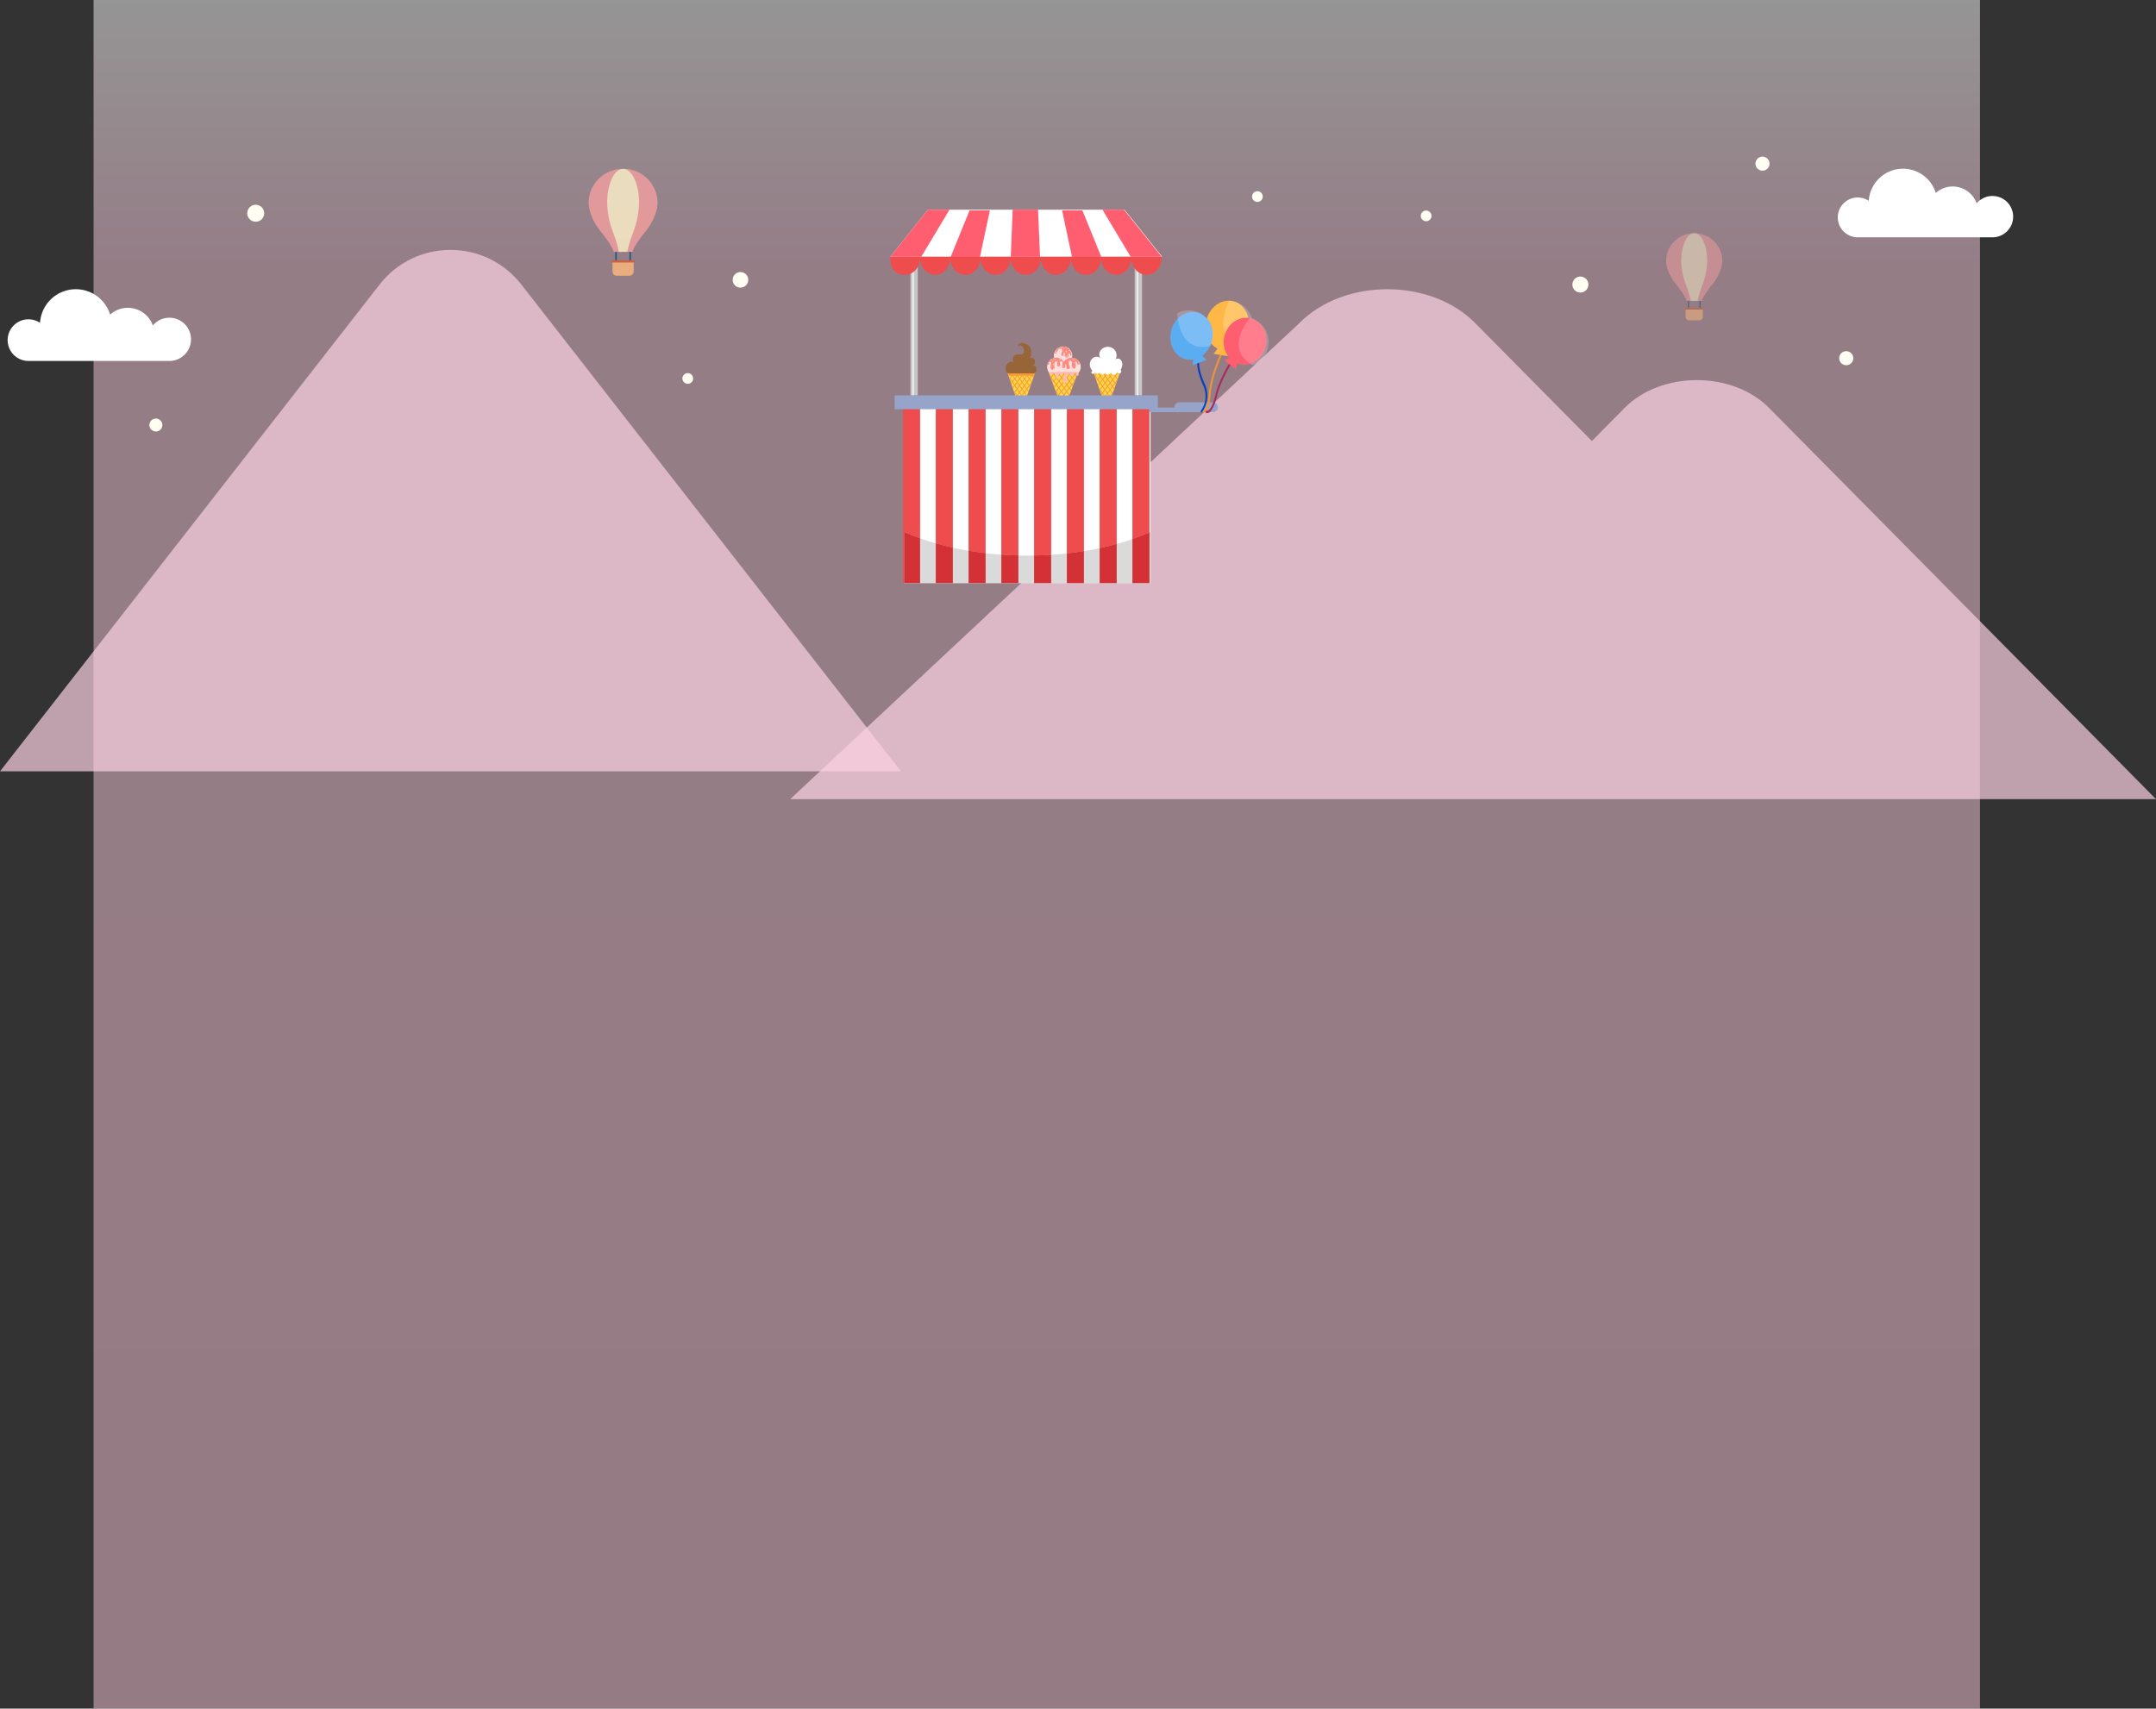 <svg id="구성_요소_125_1" data-name="구성 요소 125 – 1" xmlns="http://www.w3.org/2000/svg" xmlns:xlink="http://www.w3.org/1999/xlink" width="2211.762" height="1753.043" viewBox="0 0 2211.762 1753.043">
  <rect x="0" y="0" width="2211.762" height="1753.043" fill="#333333" stroke="none"/>
  <defs>
    <linearGradient id="linear-gradient" x1="0.5" x2="0.5" y2="1" gradientUnits="objectBoundingBox">
      <stop offset="0" stop-color="#fff"/>
      <stop offset="0.158" stop-color="#ffcce0"/>
      <stop offset="1" stop-color="#ffcbdb"/>
    </linearGradient>
  </defs>
  <g id="구성_요소_74_1" data-name="구성 요소 74 – 1" transform="translate(96.002)">
    <rect id="사각형_737" data-name="사각형 737" width="1935.213" height="1753.043" opacity="0.479" fill="url(#linear-gradient)"/>
  </g>
  <path id="패스_12282" data-name="패스 12282" d="M1678.946,628.54a22.167,22.167,0,1,0-16.972-36.422,27.254,27.254,0,0,0-43.824-11.153,36.8,36.8,0,0,0-71.913,8.446,21.361,21.361,0,1,0-11.857,39.129Z" transform="translate(-1505.176 -258.197)" fill="#fff"/>
  <g id="구성_요소_78_1" data-name="구성 요소 78 – 1" transform="translate(810.656 296.748)">
    <path id="패스_12284" data-name="패스 12284" d="M2357.034,1987.989H3292.2l-396.964-401.409c-37.611-38.029-110.556-38.029-148.165,0l-33.6,33.979-119.714-121.053c-45.766-46.28-134.534-46.28-180.3,0L1891.1,1987.989Z" transform="translate(-1891.098 -1464.797)" fill="#fad0e1" opacity="0.702"/>
  </g>
  <g id="구성_요소_77_1" data-name="구성 요소 77 – 1" transform="translate(0 256.404)">
    <path id="패스_12285" data-name="패스 12285" d="M1475.391,2242.254l-389.443-499.516c-36.9-47.324-108.459-47.324-145.355,0L551.149,2242.254Z" transform="translate(-551.149 -1707.245)" fill="#fad0e1" opacity="0.702"/>
  </g>
  <g id="그룹_895" data-name="그룹 895" transform="translate(603.885 173.3)" opacity="0.798">
    <g id="그룹_245" data-name="그룹 245" transform="translate(27.269 72.476)">
      <path id="패스_710" data-name="패스 710" d="M-311.282-51.408a.791.791,0,0,1-.79.79h0a.791.791,0,0,1-.79-.79V-80.179a.791.791,0,0,1,.79-.79h0a.791.791,0,0,1,.79.79Z" transform="translate(312.862 80.969)" fill="#00537f"/>
      <path id="패스_711" data-name="패스 711" d="M-303.771-51.408a.791.791,0,0,1-.79.79h0a.79.79,0,0,1-.79-.79V-80.179a.79.79,0,0,1,.79-.79h0a.791.791,0,0,1,.79.79Z" transform="translate(319.895 80.969)" fill="#00537f"/>
    </g>
    <g id="그룹_246" data-name="그룹 246" transform="translate(0 0)">
      <path id="패스_712" data-name="패스 712" d="M-281.972-33.277s.316-4.74,13.278-20.865,12.409-29.325,12.409-29.325A34.932,34.932,0,0,0-291.219-118.4h-.79a34.933,34.933,0,0,0-34.933,34.931s-.554,13.2,12.41,29.325,13.278,20.865,13.278,20.865Z" transform="translate(326.945 118.397)" fill="#f49f9f"/>
      <path id="패스_713" data-name="패스 713" d="M-296.321-33.277s.145-4.74,6.148-20.865a88.052,88.052,0,0,0,5.749-29.325c0-19.29-7.244-34.931-16.179-34.931h-.366c-8.935,0-16.179,15.64-16.179,34.931A88.073,88.073,0,0,0-311.4-54.141c6,16.124,6.15,20.865,6.15,20.865Z" transform="translate(336.118 118.397)" fill="#fff2cb"/>
    </g>
    <g id="그룹_247" data-name="그룹 247" transform="translate(23.166 93.658)">
      <path id="패스_714" data-name="패스 714" d="M-292.6-69.044v9.624a4.464,4.464,0,0,1-4.465,4.465h-12.775A4.465,4.465,0,0,1-314.3-59.42v-9.624Z" transform="translate(315.616 70.953)" fill="#ffb97c"/>
      <path id="패스_715" data-name="패스 715" d="M-290.65-68.824a1.209,1.209,0,0,1-1.208,1.208h-21.916a1.208,1.208,0,0,1-1.206-1.208h0a1.208,1.208,0,0,1,1.206-1.206h21.916a1.208,1.208,0,0,1,1.208,1.206Z" transform="translate(314.981 70.03)" fill="#d35c38"/>
    </g>
  </g>
  <ellipse id="타원_379" data-name="타원 379" cx="8" cy="8" rx="8" ry="8" transform="translate(749.995 293.073) rotate(-76.718)" fill="#fffef3"/>
  <g id="그룹_882" data-name="그룹 882" transform="translate(913.271 215.126)">
    <rect id="사각형_707" data-name="사각형 707" width="252.841" height="180.039" transform="translate(14.189 203.067)" fill="#fff"/>
    <g id="그룹_874" data-name="그룹 874" transform="translate(118.252 136.814)">
      <g id="그룹_870" data-name="그룹 870" transform="translate(42.702 3.565)">
        <path id="패스_12151" data-name="패스 12151" d="M452.709,246.662a9.408,9.408,0,1,1-9.408-9.408A9.409,9.409,0,0,1,452.709,246.662Z" transform="translate(-418.251 -225.717)" fill="#ffdfdd"/>
        <ellipse id="타원_367" data-name="타원 367" cx="9.408" cy="9.408" rx="9.408" ry="9.408" transform="translate(6.917)" fill="#ffdfdd"/>
        <path id="패스_12154" data-name="패스 12154" d="M449.739,246.662a9.408,9.408,0,1,1-9.408-9.408A9.409,9.409,0,0,1,449.739,246.662Z" transform="translate(-430.924 -225.717)" fill="#ffdfdd"/>
        <path id="패스_12157" data-name="패스 12157" d="M446.162,239.9H431.21L443.467,273a2.845,2.845,0,0,0,5.384,0l12.258-33.1Z" transform="translate(-429.586 -213.349)" fill="#ffd649"/>
        <path id="패스_12159" data-name="패스 12159" d="M440.787,235.222a8.911,8.911,0,0,0-8.5,7.04.889.889,0,0,0,.249.222,1.179,1.179,0,0,0,1.379-.307,4.287,4.287,0,0,0,.769-1.374,8.289,8.289,0,0,1,1.267-2.237,3.073,3.073,0,0,1,2.132-1.158,1.985,1.985,0,0,1,1.941,1.306,2.936,2.936,0,0,1-.186,1.953c-.244.619-.578,1.192-.774,1.828a2.4,2.4,0,0,0,.127,1.936,1.09,1.09,0,0,0,1.622.324c.424-.426.356-1.141.371-1.76s.324-1.385.9-1.351c.477.028.758.619.743,1.124s-.212.994-.239,1.5a2.156,2.156,0,0,0,2.291,2.26,2.253,2.253,0,0,0,1.58-2.873,2.058,2.058,0,0,1-.2-.715.777.777,0,0,1,.912-.721,1.121,1.121,0,0,1,.79.982c.064.494-.074,1.113.3,1.408a.685.685,0,0,0,.817-.057,1.877,1.877,0,0,0,.462-.585A9.055,9.055,0,0,0,440.787,235.222Z" transform="translate(-424.525 -235.221)" fill="#ff8980"/>
        <path id="패스_12160" data-name="패스 12160" d="M448.982,246.849a3.57,3.57,0,0,0,.312-1.527,9.4,9.4,0,0,0-18.3-1.4.989.989,0,0,0,.67.511,1.091,1.091,0,0,0,1.056-.778c.176-.443.2-.931.386-1.368a1.054,1.054,0,0,1,1.084-.732.932.932,0,0,1,.653.869,2.81,2.81,0,0,1-.238,1.136,9.449,9.449,0,0,0-.715,2.952,3.246,3.246,0,0,0,1.147,2.7,1.994,1.994,0,0,0,2.725-.272,3.78,3.78,0,0,0,.21-2.714,12.1,12.1,0,0,1-.063-2.68,3.457,3.457,0,0,1,.744-2.106,1.468,1.468,0,0,1,2.027-.187,1.93,1.93,0,0,1,.233,1.851,3.935,3.935,0,0,0-.273,1.913,1.666,1.666,0,0,0,1.692,1.226,1.811,1.811,0,0,0,1.59-1.408,5.963,5.963,0,0,0-.182-1.993,1.763,1.763,0,0,1,.6-1.806,1.406,1.406,0,0,1,1.845.715,3.293,3.293,0,0,1,.08,2.18,8.5,8.5,0,0,0-.392,2.186,1.879,1.879,0,0,0,1.124,1.76A1.778,1.778,0,0,0,448.982,246.849Z" transform="translate(-430.587 -225.717)" fill="#ff8980"/>
        <path id="패스_12161" data-name="패스 12161" d="M451.609,243.76a1.9,1.9,0,0,0,.4-.483,9.4,9.4,0,0,0-18.049,1.879,2.1,2.1,0,0,1-.011.38,2.435,2.435,0,0,0,.233,1.618,1.143,1.143,0,0,0,1.425.494,1.516,1.516,0,0,0,.641-1.277,3.559,3.559,0,0,1,.273-1.453c.244-.432.9-.676,1.243-.312a1.173,1.173,0,0,1,.2.914,5.217,5.217,0,0,0,.2,2.22,1.657,1.657,0,0,0,3.27-.369,4.712,4.712,0,0,0-.449-2.407,7.945,7.945,0,0,1-.721-2.362,2.189,2.189,0,0,1,.993-2.118,1.636,1.636,0,0,1,1.959.4c.715.874.335,2.158.261,3.287a5.45,5.45,0,0,0,.783,3.157,2.035,2.035,0,0,0,1.561,1.13,1.557,1.557,0,0,0,1.221-.664,3.106,3.106,0,0,0,.505-1.34,6.17,6.17,0,0,0-.273-3.06,3.985,3.985,0,0,1-.341-1.238.958.958,0,0,1,.659-1c.505-.1.948.392,1.107.886a6.426,6.426,0,0,0,.46,1.482A1.7,1.7,0,0,0,451.609,243.76Z" transform="translate(-418.184 -225.717)" fill="#ff8980"/>
        <path id="패스_12162" data-name="패스 12162" d="M459.249,239.9h-1.033c-.239.312-.577.732-.985,1.255l-.941-1.255h-1.082c.49.653.979,1.311,1.463,1.959-.636.812-1.409,1.783-2.284,2.89-.691-.931-1.4-1.879-2.11-2.833.669-.846,1.181-1.493,1.583-2.016h-1.1l-1.023,1.295-.549-.738-.419-.556h-1.088c.495.664.99,1.323,1.5,2-.685.863-1.452,1.828-2.29,2.884-.707-.954-1.414-1.9-2.111-2.827.636-.806,1.17-1.476,1.626-2.055h-1.11l-1.055,1.334c-.342-.46-.674-.891-1.006-1.334h-1.077c.5.67,1,1.334,1.523,2.038-.674.852-1.414,1.783-2.192,2.759-.723-.971-1.431-1.919-2.11-2.827l1.11-1.4.457-.568h-1.115l-.99,1.249L439.9,239.9h-1.088c.473.625.958,1.272,1.469,1.953-.691.874-1.425,1.794-2.192,2.765-.74-.988-1.436-1.925-2.078-2.776l-.141-.187,1.4-1.754h-1.115l-.821,1.033-.778-1.033h-1.088c.392.517.827,1.1,1.305,1.737-.713.891-1.447,1.817-2.192,2.759-.452-.6-.832-1.107-1.164-1.544l1.126,2.992c.669.891,1.43,1.868,2.236,2.941l-.8,1,.354.954.984-1.238c.669.9,1.376,1.845,2.111,2.827-.566.71-1.137,1.431-1.713,2.152l.353.959,1.566-1.97.337-.42c.685.914,1.387,1.862,2.11,2.828l-2.2,2.754-1.262-1.692,1.18,3.2.065-.074c.691.925,1.4,1.868,2.111,2.822l-.794.993.354.96.979-1.226q1.053,1.405,2.11,2.822l-1.708,2.146.354.954c.593-.738,1.219-1.527,1.893-2.373q1.061,1.422,2.1,2.822-1.134,1.431-2.192,2.759l-1.235-1.652.707,1.908a2.85,2.85,0,0,0,2.105,1.857l-1.039-1.391c.631-.789,1.371-1.72,2.2-2.754.663.891,1.311,1.766,1.953,2.617a2.6,2.6,0,0,0,.152-.329l.229-.619c-.566-.749-1.153-1.539-1.773-2.373.685-.863,1.42-1.788,2.192-2.759l.985,1.323.359-.971-.783-1.056,2.192-2.754.968-2.617-.946,1.187c-.675-.9-1.382-1.851-2.111-2.827l1.153-1.448,1.039-1.311c.56.755,1.115,1.493,1.664,2.231l.359-.977c-.473-.636-.957-1.283-1.463-1.959.74-.931,1.474-1.851,2.192-2.754l.68.9.359-.971-.479-.642,1.333-1.675.973-2.635-2.111-2.827.316-.4c.794-1,1.442-1.817,1.969-2.487l1.295,1.732.359-.971-1.093-1.471C458.585,240.829,459.026,240.244,459.249,239.9Zm-8.262,3.639.729-.914,2.111,2.827c-.707.9-1.474,1.857-2.285,2.878-.68-.908-1.365-1.828-2.056-2.748l-.055-.08Zm-.006,5.5q-1.061,1.329-2.192,2.759l-1.648-2.214-.462-.613q1.142-1.439,2.192-2.759C449.567,247.142,450.274,248.091,450.981,249.039Zm-4.966,7.648,2.111,2.827c-.729.92-1.463,1.84-2.192,2.759-.691-.931-1.4-1.874-2.111-2.827C444.546,258.532,445.28,257.612,446.015,256.686Zm-2.731,2.033-.843-1.124-1.267-1.7.7-.886c.5-.625,1-1.249,1.49-1.874.7.931,1.4,1.874,2.11,2.827Zm1.507-5.132-.865-1.152,2.192-2.759,2.11,2.827-2.192,2.759Zm1.425-10.929,2.111,2.827c-.691.874-1.425,1.8-2.187,2.759-.713-.954-1.42-1.9-2.11-2.827C444.8,244.446,445.536,243.52,446.216,242.657Zm-.636,6.3q-1.069,1.337-2.192,2.754c-.712-.954-1.419-1.9-2.11-2.822.751-.948,1.485-1.868,2.192-2.759Zm-4.765-6.376c.772,1.033,1.539,2.055,2.11,2.822-.7.886-1.436,1.811-2.192,2.759-.723-.971-1.431-1.919-2.111-2.822C439.384,244.372,440.118,243.452,440.815,242.578Zm-7.158,3.265-.544-.727q1.118-1.405,2.192-2.759c.68.9,1.42,1.9,2.219,2.964-.707.891-1.441,1.811-2.192,2.759C434.745,247.29,434.179,246.541,433.656,245.842Zm2.214,2.958c.745-.937,1.479-1.862,2.192-2.759l2.11,2.827-2.192,2.754C437.252,250.646,436.545,249.7,435.87,248.8Zm2.654,3.549,2.192-2.759c.685.92,1.392,1.862,2.11,2.827l-2.192,2.754C439.917,254.217,439.215,253.269,438.525,252.349Zm1.567,9.249c-.56-.75-1.115-1.493-1.67-2.243.718-.9,1.452-1.822,2.192-2.754l2.11,2.827c-.734.92-1.468,1.84-2.192,2.754Zm.979,1.306,2.192-2.754c.7.943,1.409,1.885,2.111,2.827-.74.926-1.474,1.845-2.192,2.754C442.485,264.805,441.778,263.857,441.07,262.9Zm4.754,6.376c-.674-.908-1.382-1.856-2.105-2.822.7-.886,1.436-1.806,2.192-2.759l2.111,2.827Q446.9,267.931,445.824,269.279Zm4.95-6.217c-.734.926-1.469,1.845-2.192,2.759l-2.11-2.827c.718-.9,1.453-1.822,2.192-2.759Zm-2.089-4.252c-.691-.926-1.393-1.874-2.111-2.828.735-.925,1.469-1.851,2.192-2.759l2.111,2.827Q449.792,257.413,448.685,258.81Zm2.752-3.463c-.685-.92-1.393-1.868-2.11-2.827.751-.942,1.485-1.868,2.192-2.759.707.948,1.414,1.891,2.11,2.827Q452.561,253.933,451.438,255.346ZM456.48,249q-1.093,1.371-2.29,2.879c-.685-.92-1.392-1.868-2.11-2.827.805-1.016,1.572-1.981,2.284-2.884Q455.433,247.6,456.48,249Z" transform="translate(-428.651 -213.349)" fill="#f89733"/>
        <path id="패스_12163" data-name="패스 12163" d="M431.189,240.158c.552-.04.929.579,1.071,1.136a2.741,2.741,0,0,0,.661,1.544c.655.522,1.6.045,2.234-.511s1.36-1.215,2.168-1.028c.77.182,1.169,1.084,1.256,1.9a12.1,12.1,0,0,0,.213,2.441c.246.778,1.065,1.47,1.791,1.141a1.811,1.811,0,0,0,.759-1.817,4.993,4.993,0,0,1,.055-2.1c.257-.653,1.2-1.045,1.611-.483-.24.664.7,1.2,1.327.925s.967-.965,1.387-1.516,1.131-1.045,1.742-.738q-.6,3.049-1.185,6.086a6.979,6.979,0,0,0-.18,2.509,2.254,2.254,0,0,0,1.463,1.851A2.225,2.225,0,0,0,450,249.8a7.42,7.42,0,0,0-.033-3.338,6.271,6.271,0,0,1,.093-3.321,2.1,2.1,0,0,1,2.594-1.374,3.211,3.211,0,0,0,1.513,2.419,2.018,2.018,0,0,0,2.589-.545,8.359,8.359,0,0,0,.628-1.851c.224-.613.8-1.209,1.409-1.028a1.437,1.437,0,0,1,.814,1.226,3.868,3.868,0,0,0,.388,1.51c.284.437.988.613,1.272.176,1.054-.471.94-2.226.055-2.986a4.973,4.973,0,0,0-3.282-.806l-11.53-.085Z" transform="translate(-429.685 -213.831)" fill="#ffbcb6"/>
        <path id="패스_12164" data-name="패스 12164" d="M434.082,235.291a.543.543,0,0,0,0,1.084A.543.543,0,0,0,434.082,235.291Z" transform="translate(-419.11 -234.899)" fill="#ffffa2"/>
        <path id="패스_12165" data-name="패스 12165" d="M436.331,237.515a.543.543,0,0,0,0,1.084A.543.543,0,0,0,436.331,237.515Z" transform="translate(-409.061 -224.496)" fill="#ffffa2"/>
        <path id="패스_12166" data-name="패스 12166" d="M434.757,238.459a.543.543,0,0,0,0,1.084A.543.543,0,0,0,434.757,238.459Z" transform="translate(-416.104 -220.08)" fill="#ffffa2"/>
        <path id="패스_12167" data-name="패스 12167" d="M437.313,238.082a.54.54,0,0,0,0,1.079A.54.54,0,0,0,437.313,238.082Z" transform="translate(-404.688 -221.844)" fill="#ffffa2"/>
        <path id="패스_12168" data-name="패스 12168" d="M432.823,237.536a.543.543,0,0,0,0,1.085A.543.543,0,0,0,432.823,237.536Z" transform="translate(-424.747 -224.397)" fill="#ffffa2"/>
        <path id="패스_12169" data-name="패스 12169" d="M431.732,238.1a.54.54,0,0,0,0,1.079A.54.54,0,0,0,431.732,238.1Z" transform="translate(-429.575 -221.745)" fill="#ffffa2"/>
        <path id="패스_12170" data-name="패스 12170" d="M433.3,238.438h-.119a.543.543,0,0,0,0,1.084h.119A.543.543,0,0,0,433.3,238.438Z" transform="translate(-423.153 -220.178)" fill="#ffffa2"/>
        <path id="패스_12171" data-name="패스 12171" d="M432.533,239.215a.54.54,0,0,0,0,1.079A.54.54,0,0,0,432.533,239.215Z" transform="translate(-426.062 -216.544)" fill="#ffffa2"/>
        <path id="패스_12172" data-name="패스 12172" d="M433.75,237.536a.543.543,0,0,0,0,1.085A.543.543,0,0,0,433.75,237.536Z" transform="translate(-420.613 -224.397)" fill="#ffffa2"/>
        <path id="패스_12173" data-name="패스 12173" d="M432.991,236.13a.543.543,0,0,0,0,1.085A.543.543,0,0,0,432.991,236.13Z" transform="translate(-423.995 -230.974)" fill="#ffffa2"/>
        <path id="패스_12174" data-name="패스 12174" d="M434.4,236.574v.119a.543.543,0,0,0,1.084,0v-.119A.542.542,0,0,0,434.4,236.574Z" transform="translate(-415.369 -231.35)" fill="#ffffa2"/>
        <path id="패스_12175" data-name="패스 12175" d="M435.068,236.865a.54.54,0,0,0,0,1.079A.54.54,0,0,0,435.068,236.865Z" transform="translate(-414.694 -227.536)" fill="#ffffa2"/>
        <path id="패스_12176" data-name="패스 12176" d="M434,236.027v.119a.54.54,0,0,0,1.079,0v-.119A.54.54,0,0,0,434,236.027Z" transform="translate(-417.151 -233.903)" fill="#ffbcb6"/>
        <path id="패스_12177" data-name="패스 12177" d="M435.512,235.879a.54.54,0,0,0,0,1.079A.54.54,0,0,0,435.512,235.879Z" transform="translate(-412.723 -232.148)" fill="#ffbcb6"/>
        <path id="패스_12178" data-name="패스 12178" d="M434.408,237.83h-.238a.54.54,0,0,0,0,1.079h.238A.54.54,0,0,0,434.408,237.83Z" transform="translate(-418.741 -223.022)" fill="#ffbcb6"/>
        <path id="패스_12179" data-name="패스 12179" d="M432.366,237.662a.54.54,0,0,0,0,1.079A.54.54,0,0,0,432.366,237.662Z" transform="translate(-426.631 -223.808)" fill="#ffbcb6"/>
        <path id="패스_12180" data-name="패스 12180" d="M432.941,238.626a.548.548,0,0,0-.96.465l.023.1a.522.522,0,0,0,.375.375l.1.023A.548.548,0,0,0,432.941,238.626Z" transform="translate(-426.054 -220.264)" fill="#ffbcb6"/>
        <path id="패스_12181" data-name="패스 12181" d="M436.928,238.34l-.12-.119a.538.538,0,0,0-.761.761l.119.119A.538.538,0,0,0,436.928,238.34Z" transform="translate(-408.702 -221.943)" fill="#ffbcb6"/>
        <path id="패스_12182" data-name="패스 12182" d="M435.3,237.788a.54.54,0,0,0,0,1.079A.54.54,0,0,0,435.3,237.788Z" transform="translate(-413.664 -223.219)" fill="#ffbcb6"/>
        <path id="패스_12183" data-name="패스 12183" d="M435.632,238.606h-.119a.543.543,0,0,0,0,1.084h.119A.543.543,0,0,0,435.632,238.606Z" transform="translate(-412.726 -219.393)" fill="#ffbcb6"/>
        <path id="패스_12184" data-name="패스 12184" d="M434.04,236.466a.54.54,0,0,0,0,1.079A.54.54,0,0,0,434.04,236.466Z" transform="translate(-419.298 -229.403)" fill="#a9ccff"/>
        <path id="패스_12185" data-name="패스 12185" d="M433.583,235.522a.54.54,0,0,0,0,1.079A.54.54,0,0,0,433.583,235.522Z" transform="translate(-421.365 -233.818)" fill="#a9ccff"/>
        <path id="패스_12186" data-name="패스 12186" d="M435.154,238.122v.119a.54.54,0,0,0,1.079,0v-.119A.54.54,0,0,0,435.154,238.122Z" transform="translate(-411.984 -224.086)" fill="#a9ccff"/>
        <path id="패스_12187" data-name="패스 12187" d="M436.593,238.73l-.1.023a.539.539,0,0,0-.38.375l-.023.1a.564.564,0,1,0,.5-.494Z" transform="translate(-408.04 -218.897)" fill="#a9ccff"/>
        <path id="패스_12188" data-name="패스 12188" d="M434.274,238.669a.54.54,0,0,0,0,1.079A.54.54,0,0,0,434.274,238.669Z" transform="translate(-418.267 -219.098)" fill="#a9ccff"/>
        <path id="패스_12189" data-name="패스 12189" d="M433.33,237.725a.54.54,0,0,0,0,1.079A.54.54,0,0,0,433.33,237.725Z" transform="translate(-422.494 -223.514)" fill="#a9ccff"/>
        <path id="패스_12190" data-name="패스 12190" d="M432.072,237.452a.543.543,0,0,0,0,1.084A.543.543,0,0,0,432.072,237.452Z" transform="translate(-428.006 -224.791)" fill="#a9ccff"/>
        <path id="패스_12191" data-name="패스 12191" d="M435.356,235.469a.871.871,0,0,0-.306.114.544.544,0,0,0-.108.846l.057.068a.481.481,0,0,0,.749-.023C436.281,236.264,435.992,235.361,435.356,235.469Z" transform="translate(-413.627 -234.106)" fill="#a9ccff"/>
        <path id="패스_12192" data-name="패스 12192" d="M432.275,238.774h-.119a.54.54,0,0,0,0,1.079h.119A.54.54,0,0,0,432.275,238.774Z" transform="translate(-427.613 -218.607)" fill="#a9ccff"/>
      </g>
      <g id="그룹_871" data-name="그룹 871" transform="translate(86.491 3.938)">
        <path id="패스_12193" data-name="패스 12193" d="M454.032,239.6H439.8l11.664,33.106a2.669,2.669,0,0,0,5.124,0L468.255,239.6Z" transform="translate(-436.642 -215.098)" fill="#ffd649"/>
        <path id="패스_12195" data-name="패스 12195" d="M453.675,270.416l1.851,2.623a3.541,3.541,0,0,0,.144-.329l.217-.619c-.536-.755-1.093-1.544-1.681-2.379.65-.863,1.346-1.789,2.078-2.754l.933,1.323.34-.977-.743-1.05,2.078-2.759.918-2.612-.9,1.187-2-2.827,1.093-1.453.985-1.306,1.578,2.226.34-.971-1.387-1.959,2.078-2.759.645.908.34-.976-.454-.636c.433-.573.851-1.13,1.264-1.675l.923-2.64-2-2.827.3-.392c.753-1,1.366-1.817,1.867-2.493.418.585.83,1.136,1.238,1.709l.33-.948-1.036-1.47c.774-1.045,1.191-1.624,1.4-1.976h-.98c-.227.312-.546.738-.933,1.255l-.892-1.255h-1.026q.7.988,1.387,1.964c-.6.806-1.336,1.783-2.166,2.884-.655-.931-1.325-1.874-2-2.827.634-.846,1.119-1.5,1.5-2.021h-1.042l-.97,1.294-.521-.732-.4-.562h-1.032l1.418,2c-.65.857-1.377,1.828-2.171,2.879-.67-.948-1.341-1.891-2-2.827.6-.8,1.109-1.47,1.542-2.055h-1.052l-1,1.334c-.325-.454-.639-.886-.954-1.334h-1.021c.474.67.944,1.34,1.444,2.038-.64.852-1.341,1.783-2.079,2.765l-2-2.827,1.052-1.4.433-.573H449.9l-.944,1.255c-.3-.431-.593-.846-.887-1.255h-1.031l1.392,1.959-2.078,2.759c-.7-.988-1.362-1.919-1.97-2.771l-.134-.193,1.325-1.754h-1.057l-.779,1.033L443,239.6h-1.031l1.238,1.737c-.676.9-1.372,1.822-2.078,2.759-.428-.6-.815-1.1-1.13-1.539l1.093,2.986c.634.891,1.356,1.868,2.12,2.941l-.758,1,.335.959.934-1.238,2,2.822q-.8,1.073-1.624,2.158l.335.954,1.485-1.964.32-.426,2,2.827c-.691.914-1.387,1.839-2.084,2.759l-1.2-1.692,1.119,3.2.062-.079,2,2.827-.753.993.335.954c.3-.4.608-.806.928-1.226.665.937,1.33,1.885,2,2.828l-1.619,2.14.335.96,1.795-2.379,2,2.827q-1.075,1.422-2.078,2.754l-1.17-1.652.67,1.914a2.733,2.733,0,0,0,2,1.851l-.985-1.385C452.189,272.38,452.891,271.455,453.675,270.416Zm4.708-7.642c-.7.92-1.392,1.845-2.078,2.754l-2-2.827c.681-.9,1.377-1.822,2.078-2.754Q457.4,261.377,458.383,262.774Zm-5.023-7.1-2.078,2.759-.8-1.13-1.2-1.7.665-.886,1.413-1.874Zm-1.47-3.531q1.06-1.4,2.078-2.759l2,2.827-2.078,2.759L452.71,253.3Zm1.98,4.258c.665.943,1.336,1.885,2,2.827l-2.078,2.754-2-2.827Zm2.532,2.118c-.655-.92-1.32-1.868-2-2.827l2.078-2.754q1.006,1.414,2,2.827Zm2.61-3.457c-.65-.926-1.32-1.874-2-2.833.712-.943,1.408-1.862,2.078-2.754.67.942,1.341,1.891,2,2.827Q460.077,253.644,459.012,255.058Zm4.781-6.348c-.691.914-1.413,1.879-2.171,2.884-.65-.92-1.32-1.868-2-2.833.763-1.011,1.491-1.976,2.166-2.878Zm-5.209-5.467.691-.914,2,2.827c-.671.9-1.4,1.862-2.166,2.884l-1.949-2.754-.052-.074Zm-.005,5.5c-.67.886-1.361,1.811-2.078,2.759l-1.563-2.209-.438-.619c.722-.954,1.413-1.879,2.078-2.759C457.238,246.854,457.909,247.8,458.579,248.745Zm-4.518-6.376,2,2.827c-.655.869-1.351,1.794-2.073,2.759-.675-.954-1.346-1.9-2-2.827C452.721,244.152,453.417,243.226,454.061,242.369Zm-.6,6.291q-1.014,1.345-2.078,2.759l-2-2.827c.712-.948,1.408-1.868,2.078-2.759Zm-4.518-6.376,2,2.827c-.665.88-1.361,1.805-2.078,2.759l-2-2.827C447.584,244.084,448.28,243.158,448.94,242.284Zm-6.787,3.27-.516-.732q1.06-1.4,2.078-2.754l2.1,2.958c-.671.891-1.367,1.817-2.078,2.759C443.185,247,442.649,246.247,442.154,245.554Zm2.1,2.952c.706-.937,1.4-1.857,2.078-2.759l2,2.827-2.078,2.759Zm2.517,3.548,2.078-2.759c.65.92,1.32,1.868,2,2.827q-1.029,1.362-2.078,2.759C448.089,253.923,447.419,252.98,446.77,252.055Zm1.485,9.254q-.8-1.124-1.583-2.243l2.078-2.759,2,2.827c-.7.925-1.392,1.845-2.078,2.759Zm.928,1.306,2.078-2.759,2,2.827-2.078,2.759C450.524,264.511,449.853,263.569,449.183,262.615Zm2.511,3.548c.665-.88,1.362-1.805,2.078-2.754l2,2.822q-1.06,1.405-2.083,2.759C453.05,268.082,452.38,267.134,451.694,266.163Z" transform="translate(-435.73 -215.098)" fill="#f89733"/>
        <path id="패스_12196" data-name="패스 12196" d="M467.181,260.941a3.89,3.89,0,0,1-3.359,3.077,2.969,2.969,0,0,1-2.865-3.242,3.443,3.443,0,0,1-3.381,2.986,3.5,3.5,0,0,1-3.07-3.355,2.5,2.5,0,1,1-4.705-.074,3.588,3.588,0,0,1-2.818,2.611,2.4,2.4,0,0,1-2.5-2.532,2.73,2.73,0,0,1-1.283,2.339,1.678,1.678,0,0,1-2.281-.761c-.363-.874.337-2.084,1.214-1.964a9.308,9.308,0,0,1-2.876-7.1,8.193,8.193,0,0,1,3.691-6.569,6.366,6.366,0,0,1,7.039.312,6.86,6.86,0,0,1-.194-6.881,8.721,8.721,0,0,1,5.336-4.145,9.266,9.266,0,0,1,9.326,2.515,8.872,8.872,0,0,1,1.209,9.992,3.846,3.846,0,0,1,4.942.181,6.5,6.5,0,0,1,1.977,5.133,11.537,11.537,0,0,1-1.751,5.377,2.565,2.565,0,0,1-.51,3.707A2.232,2.232,0,0,1,467.181,260.941Z" transform="translate(-439.246 -235.288)" fill="#fff"/>
      </g>
      <g id="그룹_873" data-name="그룹 873" transform="translate(0)">
        <path id="패스_12198" data-name="패스 12198" d="M436.186,240.078H422.27l11.408,33.105a2.594,2.594,0,0,0,5.011,0L450.1,240.078Z" transform="translate(-420.05 -208.942)" fill="#ffd649"/>
        <path id="패스_12199" data-name="패스 12199" d="M435.791,270.89c.619.891,1.218,1.766,1.812,2.623.05-.108.1-.216.141-.329l.211-.619c-.524-.755-1.067-1.544-1.641-2.379l2.029-2.754.911,1.323.332-.977-.725-1.05,2.029-2.759.891-2.612-.871,1.187-1.953-2.827,1.067-1.454.961-1.306,1.541,2.225.332-.971-1.354-1.959c.685-.931,1.364-1.856,2.029-2.759l.629.908.332-.977-.443-.636c.423-.573.831-1.13,1.233-1.675l.9-2.64-1.953-2.827.292-.392c.735-1,1.334-1.817,1.822-2.492l1.2,1.737.332-.977-1.012-1.47c.755-1.045,1.163-1.624,1.369-1.976h-.957c-.222.312-.534.738-.911,1.255l-.871-1.255h-1l1.354,1.965c-.589.806-1.3,1.783-2.114,2.884-.639-.931-1.294-1.874-1.953-2.827.619-.846,1.092-1.5,1.465-2.021h-1.017c-.287.392-.594.812-.952,1.295l-.5-.732-.387-.562H439.38c.458.664.916,1.329,1.384,2-.634.857-1.344,1.828-2.119,2.878l-1.953-2.827c.589-.8,1.082-1.471,1.505-2.055H437.17l-.977,1.334c-.317-.454-.624-.886-.931-1.334h-1l1.41,2.038c-.624.852-1.309,1.783-2.029,2.765l-1.953-2.827c.357-.488.7-.959,1.027-1.4l.418-.574h-1.027l-.921,1.255-.866-1.255h-1.007c.438.63.886,1.277,1.359,1.959l-2.029,2.759c-.684-.988-1.329-1.919-1.923-2.771l-.131-.193c.443-.6.871-1.181,1.289-1.754h-1.027l-.76,1.033-.72-1.033h-1.007l1.208,1.737-2.029,2.759c-.418-.6-.77-1.1-1.077-1.544l1.042,2.992c.619.891,1.324,1.868,2.069,2.941l-.74,1,.327.959.911-1.238c.619.9,1.274,1.84,1.953,2.822-.524.715-1.052,1.436-1.586,2.157l.327.954q.725-.979,1.45-1.964l.307-.426,1.958,2.827c-.675.914-1.354,1.839-2.034,2.759-.4-.579-.78-1.13-1.168-1.692l1.092,3.2.06-.08c.639.931,1.294,1.874,1.948,2.828l-.73.993.327.954.906-1.226c.649.937,1.3,1.885,1.948,2.828-.534.732-1.057,1.436-1.576,2.14l.327.959,1.752-2.379c.654.948,1.3,1.9,1.948,2.828l-2.029,2.754c-.368-.534-.76-1.1-1.143-1.652l.655,1.913a2.685,2.685,0,0,0,1.948,1.851l-.961-1.385C434.346,272.854,435.03,271.929,435.791,270.89Zm4.6-7.642L438.363,266l-1.953-2.827c.665-.9,1.344-1.822,2.029-2.754Q439.428,261.851,440.392,263.248Zm-4.9-7.1c-.669.914-1.349,1.834-2.029,2.759l-.78-1.13-1.173-1.7.649-.886,1.379-1.874Zm-1.435-3.531q1.034-1.4,2.029-2.759c.644.937,1.3,1.879,1.953,2.827q-1,1.354-2.029,2.759c-.382-.556-.77-1.113-1.153-1.669Zm1.933,4.258c.649.942,1.3,1.885,1.953,2.828l-2.029,2.754-1.953-2.828Zm2.472,2.118-1.953-2.827,2.029-2.754q.981,1.414,1.953,2.827Q439.483,257.6,438.459,258.99Zm2.547-3.458-1.953-2.833c.695-.943,1.374-1.862,2.029-2.754.655.942,1.3,1.891,1.953,2.827Zm4.667-6.347c-.675.914-1.38,1.879-2.12,2.884l-1.953-2.833c.745-1.011,1.455-1.976,2.114-2.878C444.374,247.305,445.028,248.254,445.673,249.185Zm-5.085-5.467.675-.914c.649.942,1.3,1.885,1.953,2.827l-2.114,2.884-1.9-2.754-.05-.074Zm-.005,5.5c-.655.886-1.329,1.811-2.029,2.759q-.763-1.1-1.525-2.208l-.428-.619c.7-.954,1.379-1.879,2.029-2.759Zm-4.41-6.376,1.953,2.827c-.639.869-1.319,1.794-2.023,2.759q-.99-1.431-1.958-2.827C434.864,244.626,435.544,243.7,436.173,242.843Zm-.589,6.291q-.989,1.345-2.029,2.759l-1.953-2.827q1.042-1.422,2.024-2.759Q434.584,247.694,435.584,249.134Zm-4.41-6.376,1.953,2.827c-.649.88-1.329,1.805-2.029,2.759q-1.012-1.465-1.953-2.827Zm-6.625,3.27-.5-.732q1.035-1.4,2.029-2.754c.629.9,1.314,1.9,2.054,2.958l-2.029,2.759C425.556,247.476,425.032,246.721,424.549,246.028Zm2.049,2.952c.69-.937,1.369-1.856,2.029-2.759l1.953,2.827c-.659.9-1.339,1.822-2.029,2.759Zm2.457,3.548c.679-.925,1.359-1.851,2.028-2.759.635.92,1.289,1.868,1.954,2.827q-1,1.362-2.029,2.759C430.344,254.4,429.689,253.454,429.055,252.529Zm1.45,9.254-1.545-2.243c.664-.9,1.344-1.828,2.029-2.759.64.931,1.294,1.874,1.953,2.827l-2.034,2.759Zm.906,1.306q.99-1.345,2.029-2.759l1.953,2.827c-.685.931-1.364,1.851-2.029,2.759C432.72,264.985,432.065,264.043,431.411,263.089Zm2.452,3.548,2.029-2.754,1.953,2.822-2.034,2.759C435.186,268.556,434.532,267.608,433.862,266.637Z" transform="translate(-419.114 -208.942)" fill="#f89733"/>
        <path id="패스_12200" data-name="패스 12200" d="M423.243,264.679c-1.585-1.334-1.637-4-.926-6.058a7.6,7.6,0,0,1,3.675-4.48,4.481,4.481,0,0,1,5.219.971,5.147,5.147,0,0,1-1.781-4.673,4.791,4.791,0,0,1,3-3.844c2.471-.857,5.631.659,7.515-1.311,1.451-1.516,1.091-4.247-.026-6.075a4.314,4.314,0,0,0-2.368-2.055,2.116,2.116,0,0,0-2.543,1.317,2.749,2.749,0,0,1,.865-3,4.518,4.518,0,0,1,2.918-.88,9.652,9.652,0,0,1,8.447,5.053,9.854,9.854,0,0,1-.705,10.35,3.865,3.865,0,0,1,5.348,2.123,4.573,4.573,0,0,1-2.378,5.695,3.652,3.652,0,0,1,3.984,2.192,4.421,4.421,0,0,1-.932,4.8c-1.328,1.232-3.237,1.26-4.972,1.226q-10.291-.2-20.588-.4A5.843,5.843,0,0,1,423.243,264.679Z" transform="translate(-421.879 -234.594)" fill="#986539"/>
        <path id="패스_12201" data-name="패스 12201" d="M422.27,240.078l.839,2.433h26.151l.839-2.433H422.27Z" transform="translate(-420.052 -208.942)" fill="#f89733"/>
      </g>
    </g>
    <g id="그룹_875" data-name="그룹 875" transform="translate(20.739 58.051)">
      <rect id="사각형_709" data-name="사각형 709" width="7.502" height="132.513" transform="translate(230.046)" fill="#c6c6c6"/>
      <rect id="사각형_710" data-name="사각형 710" width="7.502" height="132.513" fill="#c6c6c6"/>
      <rect id="사각형_711" data-name="사각형 711" width="1.808" height="132.513" transform="translate(1.811)" fill="#ededed"/>
      <rect id="사각형_712" data-name="사각형 712" width="1.809" height="132.513" transform="translate(231.988)" fill="#ededed"/>
    </g>
    <g id="그룹_876" data-name="그룹 876" transform="translate(13.092 203.067)">
      <rect id="사각형_713" data-name="사각형 713" width="17.513" height="180.039" transform="translate(235.328)" fill="#ef4c4e"/>
      <rect id="사각형_714" data-name="사각형 714" width="17.513" height="180.039" transform="translate(201.71)" fill="#ef4c4e"/>
      <rect id="사각형_715" data-name="사각형 715" width="17.513" height="180.039" transform="translate(168.092)" fill="#ef4c4e"/>
      <rect id="사각형_716" data-name="사각형 716" width="17.513" height="180.039" transform="translate(134.473)" fill="#ef4c4e"/>
      <rect id="사각형_717" data-name="사각형 717" width="17.513" height="180.039" transform="translate(100.855)" fill="#ef4c4e"/>
      <rect id="사각형_718" data-name="사각형 718" width="17.513" height="180.039" transform="translate(67.237)" fill="#ef4c4e"/>
      <rect id="사각형_719" data-name="사각형 719" width="17.513" height="180.039" transform="translate(33.618)" fill="#ef4c4e"/>
      <rect id="사각형_720" data-name="사각형 720" width="17.513" height="180.039" fill="#ef4c4e"/>
    </g>
    <path id="패스_12206" data-name="패스 12206" d="M441.768,210.506h201.71L682.041,258.8H403.2Z" transform="translate(-403.11 -210.452)" fill="#fff"/>
    <path id="패스_12207" data-name="패스 12207" d="M454.979,258.842,452.93,210.5H426.918l-1.957,48.4Z" transform="translate(-301.323 -210.496)" fill="#ff5d70"/>
    <path id="패스_12208" data-name="패스 12208" d="M444.234,258.916l10.294-48.292H433.709l-19.65,48.292Z" transform="translate(-352.314 -209.898)" fill="#ff5d70"/>
    <path id="패스_12209" data-name="패스 12209" d="M434.917,258.8l28.961-48.292H441.768L403.2,258.8Z" transform="translate(-403.11 -210.452)" fill="#ff5d70"/>
    <path id="패스_12210" data-name="패스 12210" d="M444.526,258.916l-10.295-48.292h20.819l19.65,48.292Z" transform="translate(-257.958 -209.898)" fill="#ff5d70"/>
    <path id="패스_12211" data-name="패스 12211" d="M470.494,258.8l-28.962-48.292h22.111L502.206,258.8Z" transform="translate(-223.812 -210.452)" fill="#ff5d70"/>
    <rect id="사각형_721" data-name="사각형 721" width="37.847" height="4.688" transform="translate(265.934 203.067)" fill="#97a4ca"/>
    <path id="패스_12212" data-name="패스 12212" d="M454.543,250.358a5.047,5.047,0,0,0,5.047,5.047h34.445a5.047,5.047,0,1,0,0-10.095H459.59A5.047,5.047,0,0,0,454.543,250.358Z" transform="translate(-162.951 -47.652)" fill="#97a4ca"/>
    <path id="패스_12272" data-name="패스 12272" d="M0,6.8Z" transform="translate(37.022 -4.64)" fill="#97a4ca"/>
    <path id="패스_12256" data-name="패스 12256" d="M532.1,293.092c-48.537,0-92.8-9.22-126.421-24.373v52.545H658.526V268.719C624.909,283.872,580.641,293.092,532.1,293.092Z" transform="translate(-391.495 61.839)" fill="#dadada"/>
    <g id="그룹_878" data-name="그룹 878" transform="translate(14.188 330.559)">
      <path id="패스_12257" data-name="패스 12257" d="M411.411,270.783V311.61h17.515V275.24Q419.916,273.23,411.411,270.783Z" transform="translate(-378.89 -259.065)" fill="#d43136"/>
      <path id="패스_12258" data-name="패스 12258" d="M405.683,268.719v52.545H422.1v-46C416.413,273.21,410.884,271.064,405.683,268.719Z" transform="translate(-405.683 -268.719)" fill="#d43136"/>
      <path id="패스_12259" data-name="패스 12259" d="M423.254,272.828v29.216h17.51V273.657Q431.9,273.436,423.254,272.828Z" transform="translate(-323.494 -249.499)" fill="#d43136"/>
      <path id="패스_12260" data-name="패스 12260" d="M417.333,272.122v33.225h17.51V274.626Q425.917,273.578,417.333,272.122Z" transform="translate(-351.19 -252.801)" fill="#d43136"/>
      <path id="패스_12261" data-name="패스 12261" d="M429.175,273.582v28.336H446.69V272.855Q438.046,273.417,429.175,273.582Z" transform="translate(-295.799 -249.373)" fill="#d43136"/>
      <path id="패스_12262" data-name="패스 12262" d="M446.939,275.635V320.89h17.515V268.8C458.913,271.257,453.02,273.511,446.939,275.635Z" transform="translate(-212.708 -268.345)" fill="#d43136"/>
      <path id="패스_12263" data-name="패스 12263" d="M441.018,275.218V311.1h17.51V270.892Q450.02,273.268,441.018,275.218Z" transform="translate(-240.403 -258.555)" fill="#d43136"/>
      <path id="패스_12264" data-name="패스 12264" d="M435.1,274.578v30.46h17.515v-32.85Q444.018,273.585,435.1,274.578Z" transform="translate(-268.103 -252.493)" fill="#d43136"/>
    </g>
    <rect id="사각형_735" data-name="사각형 735" width="270.059" height="14.189" transform="translate(4.484 190.564)" fill="#97a4ca"/>
    <g id="그룹_881" data-name="그룹 881" transform="translate(0 48.347)">
      <path id="패스_12269" data-name="패스 12269" d="M403.275,219.012H433.82v0h30.948v0h30.954v0H526.67v0h30.948v0h30.954v0H619.52v.108c-.011.3-.079.573-.079.874s.068.573.079.874c-.409,9.271-7.148,16.663-15.471,16.663s-15.068-7.392-15.477-16.663c-.415,9.271-7.154,16.663-15.477,16.663s-15.062-7.392-15.477-16.663c-.409,9.271-7.148,16.663-15.471,16.663s-15.063-7.392-15.477-16.663c-.409,9.271-7.148,16.663-15.476,16.663s-15.063-7.392-15.471-16.663c-.415,9.271-7.154,16.663-15.477,16.663s-15.062-7.392-15.477-16.663c-.409,9.271-7.148,16.663-15.471,16.663s-15.062-7.392-15.477-16.663c-.409,9.271-7.148,16.663-15.477,16.663C401.072,237.532,403.275,219.012,403.275,219.012Z" transform="translate(-403.184 -219.012)" fill="#ef4c4e"/>
      <path id="패스_12270" data-name="패스 12270" d="M441.288,219.12v-.108H472.23c.017.329.085.642.085.982,0,9.686-6.96,17.538-15.551,17.538-8.323,0-15.062-7.392-15.477-16.663.011-.3.079-.579.079-.874S441.3,219.415,441.288,219.12Z" transform="translate(-224.952 -219.012)" fill="#ef4c4e"/>
      <path id="패스_12271" data-name="패스 12271" d="M446.753,219.12l.012-.108H477.7c.017.329.085.642.085.982,0,9.686-6.96,17.538-15.55,17.538-8.323,0-15.063-7.392-15.477-16.663.017-.3.08-.579.08-.874S446.77,219.415,446.753,219.12Z" transform="translate(-199.389 -219.012)" fill="#ef4c4e"/>
    </g>
  </g>
  <g id="그룹_894" data-name="그룹 894" transform="translate(1211.318 296.664) rotate(13)">
    <g id="그룹_885" data-name="그룹 885" transform="translate(32.743 0)">
      <g id="그룹_884" data-name="그룹 884" transform="translate(0 0)">
        <g id="그룹_883" data-name="그룹 883" transform="translate(17.182 54.705)">
          <path id="패스_12273" data-name="패스 12273" d="M1.02,63.735a1.119,1.119,0,0,1-.975-1.188c-.023-.684-.2-.9.34-.93,0,0,.572-.135,1.209-1.222.909-1.555,2.2-5.815.612-16.9C-.561,24.184,4.364,1.842,4.574.9,4.722.24,5.261-.138,5.781.047a1.313,1.313,0,0,1,.672,1.532C6.4,1.8,1.444,24.319,4.127,43.053,5.467,52.4,5.744,58.47,3.686,61.742,2.514,63.6,1.207,63.726,1.062,63.734Z" transform="translate(0 0)" fill="#ed943b"/>
        </g>
        <path id="패스_12274" data-name="패스 12274" d="M12.263,2.709C1.319,9.045-3.126,24.474,2.335,37.171c3.172,7.376,8.994,12.183,15.458,13.7l-2.735,6.149,7.74-.465,7.741-.465-3.08-5.456a20.3,20.3,0,0,0,4.579-1.94c10.943-6.336,15.388-21.765,9.927-34.462S23.206-3.627,12.263,2.709Z" transform="translate(0 0)" fill="#ffb845"/>
      </g>
      <path id="패스_12275" data-name="패스 12275" d="M11.521.537A25.581,25.581,0,0,0,1.855.39C-.929,12.157-4.72,41.237,24.9,43.337a25.485,25.485,0,0,0,6.511-12.394A25.693,25.693,0,0,0,11.521.537Z" transform="translate(16.607 0)" fill="#fff" opacity="0.2" style="mix-blend-mode: screen;isolation: isolate"/>
    </g>
    <g id="그룹_890" data-name="그룹 890" transform="translate(53.222 12.66)">
      <g id="그룹_889" data-name="그룹 889" transform="translate(0 0.385)">
        <g id="그룹_886" data-name="그룹 886" transform="translate(0 43.309)">
          <path id="패스_12276" data-name="패스 12276" d="M1.119,61.615a1.548,1.548,0,0,1-.3-.025,1.236,1.236,0,0,1-.811-1.417C.1,59.5.588,59.046,1.123,59.139h.014a2,2,0,0,0,1.4-.855c1.127-1.3,3.039-5.156,3.186-16.419C5.973,22.236,14.206,1.546,14.556.675A.884.884,0,0,1,15.866.137a1.418,1.418,0,0,1,.422,1.669c-.083.209-8.376,21.058-8.622,40.1-.123,9.5-1.46,15.684-3.974,18.382A3.565,3.565,0,0,1,1.119,61.615Z" transform="translate(0 0)" fill="#aa2b5f"/>
        </g>
        <g id="그룹_888" data-name="그룹 888" transform="translate(1.253 0)">
          <g id="그룹_887" data-name="그룹 887" transform="translate(0 0)">
            <path id="패스_12277" data-name="패스 12277" d="M41.833,33.825C46.626,21.565,41.55,7.318,30.5,2S6.6,2.317,1.8,14.576c-4.277,10.94-.68,23.444,8,29.79L5.4,47.95,12.4,51.318l7.006,3.369L18.7,48.125C28.207,49.652,37.83,44.065,41.833,33.825Z" fill="#ff5d70"/>
          </g>
        </g>
      </g>
      <path id="패스_12278" data-name="패스 12278" d="M15.17,2.094A25.581,25.581,0,0,0,5.732,0C.631,10.964-8.947,38.682,19.644,46.715a25.482,25.482,0,0,0,8.878-10.826A25.694,25.694,0,0,0,15.17,2.094Z" transform="translate(16.709 0)" fill="#fff" opacity="0.2" style="mix-blend-mode: screen;isolation: isolate"/>
    </g>
    <g id="그룹_893" data-name="그룹 893" transform="translate(0 18.834)">
      <g id="그룹_892" data-name="그룹 892" transform="translate(0 0.665)">
        <g id="그룹_891" data-name="그룹 891" transform="translate(33.271 47.63)">
          <path id="패스_12279" data-name="패스 12279" d="M15.7,51.465a.764.764,0,0,1-.538-.24,1.553,1.553,0,0,1-.2-1.734c.31-.578,5.948-13-3.708-25.632C.77,10.135.032,1.716,0,1.365A1.2,1.2,0,0,1,.82,0c.519-.057.946.425,1,1.1.012.128.821,8.035,10.707,20.966A29.036,29.036,0,0,1,16.44,50.959.861.861,0,0,1,15.7,51.465Z" transform="translate(0 0)" fill="#0442bf"/>
        </g>
        <path id="패스_12280" data-name="패스 12280" d="M40.144,12.229C34.132.452,20.932-3.5,10.664,3.39S-3.056,25.42,2.956,37.2C8.321,47.7,19.4,51.962,29.026,47.863l.008,6.181,6.508-4.369,6.508-4.369-5.128-3.313C43.565,34.23,45.166,22.066,40.144,12.229Z" transform="translate(0 0)" fill="#5badf2"/>
      </g>
      <path id="패스_12281" data-name="패스 12281" d="M8.21,1.324A24.89,24.89,0,0,0,0,6.024c3.456,11.42,14.6,38.1,40.572,25.107a25.471,25.471,0,0,0-.628-13.816A24.994,24.994,0,0,0,8.21,1.324Z" transform="translate(2.041 0)" fill="#fff" opacity="0.2" style="mix-blend-mode: screen;isolation: isolate"/>
    </g>
  </g>
  <ellipse id="타원_416" data-name="타원 416" cx="8.717" cy="8.717" rx="8.717" ry="8.717" transform="translate(251.842 225.26) rotate(-76.718)" fill="#fffef3"/>
  <path id="패스_12286" data-name="패스 12286" d="M1671.711,625.331a21.2,21.2,0,1,0-16.232-34.834,26.066,26.066,0,0,0-41.913-10.667,35.2,35.2,0,0,0-68.777,8.078,20.43,20.43,0,1,0-11.34,37.423Z" transform="translate(372.293 -381.845)" fill="#fff"/>
  <g id="그룹_896" data-name="그룹 896" transform="translate(1709.241 239.331)" opacity="0.491">
    <g id="그룹_245-2" data-name="그룹 245" transform="translate(22.225 59.069)">
      <path id="패스_710-2" data-name="패스 710" d="M-311.574-56.876a.645.645,0,0,1-.644.644h0a.645.645,0,0,1-.644-.644V-80.325a.645.645,0,0,1,.644-.644h0a.645.645,0,0,1,.644.644Z" transform="translate(312.862 80.969)" fill="#00537f"/>
      <path id="패스_711-2" data-name="패스 711" d="M-304.063-56.876a.644.644,0,0,1-.644.644h0a.644.644,0,0,1-.644-.644V-80.325a.644.644,0,0,1,.644-.644h0a.644.644,0,0,1,.644.644Z" transform="translate(317.205 80.969)" fill="#00537f"/>
    </g>
    <g id="그룹_246-2" data-name="그룹 246" transform="translate(0 0)">
      <path id="패스_712-2" data-name="패스 712" d="M-290.292-49.023s.257-3.863,10.822-17.005,10.113-23.9,10.113-23.9A28.47,28.47,0,0,0-297.827-118.4h-.644a28.471,28.471,0,0,0-28.471,28.469s-.452,10.76,10.115,23.9,10.822,17.005,10.822,17.005Z" transform="translate(326.945 118.397)" fill="#f49f9f"/>
      <path id="패스_713-2" data-name="패스 713" d="M-300.174-49.023s.118-3.863,5.011-17.005a71.764,71.764,0,0,0,4.686-23.9c0-15.722-5.9-28.469-13.186-28.469h-.3c-7.282,0-13.186,12.747-13.186,28.469a71.78,71.78,0,0,0,4.684,23.9c4.892,13.142,5.012,17.005,5.012,17.005Z" transform="translate(332.609 118.397)" fill="#fff2cb"/>
    </g>
    <g id="그룹_247-2" data-name="그룹 247" transform="translate(18.881 76.332)">
      <path id="패스_714-2" data-name="패스 714" d="M-296.613-69.044V-61.2a3.638,3.638,0,0,1-3.639,3.639h-10.411A3.64,3.64,0,0,1-314.3-61.2v-7.844Z" transform="translate(315.373 70.6)" fill="#ffb97c"/>
      <path id="패스_715-2" data-name="패스 715" d="M-295.151-69.047a.985.985,0,0,1-.985.985H-314a.985.985,0,0,1-.983-.985h0A.984.984,0,0,1-314-70.03h17.862a.985.985,0,0,1,.985.983Z" transform="translate(314.981 70.03)" fill="#d35c38"/>
    </g>
  </g>
  <ellipse id="타원_536" data-name="타원 536" cx="6.665" cy="6.665" rx="6.665" ry="6.665" transform="translate(151.883 441.042) rotate(-76.718)" fill="#fffef3"/>
  <ellipse id="타원_537" data-name="타원 537" cx="5.5" cy="5.5" rx="5.5" ry="5.5" transform="translate(698.927 392.411) rotate(-76.718)" fill="#fffef3"/>
  <ellipse id="타원_538" data-name="타원 538" cx="5.5" cy="5.5" rx="5.5" ry="5.5" transform="translate(1283.309 205.766) rotate(-76.718)" fill="#fffef3"/>
  <ellipse id="타원_539" data-name="타원 539" cx="7.224" cy="7.224" rx="7.224" ry="7.224" transform="translate(1885.313 372.892) rotate(-76.718)" fill="#fffef3"/>
  <ellipse id="타원_540" data-name="타원 540" cx="8.224" cy="8.224" rx="8.224" ry="8.224" transform="translate(1611.379 298.079) rotate(-76.718)" fill="#fffef3"/>
  <ellipse id="타원_541" data-name="타원 541" cx="7.224" cy="7.224" rx="7.224" ry="7.224" transform="translate(1799.379 173.282) rotate(-76.718)" fill="#fffef3"/>
  <ellipse id="타원_542" data-name="타원 542" cx="5.5" cy="5.5" rx="5.5" ry="5.5" transform="translate(1456.4 225.601) rotate(-76.718)" fill="#fffef3"/>
</svg>
